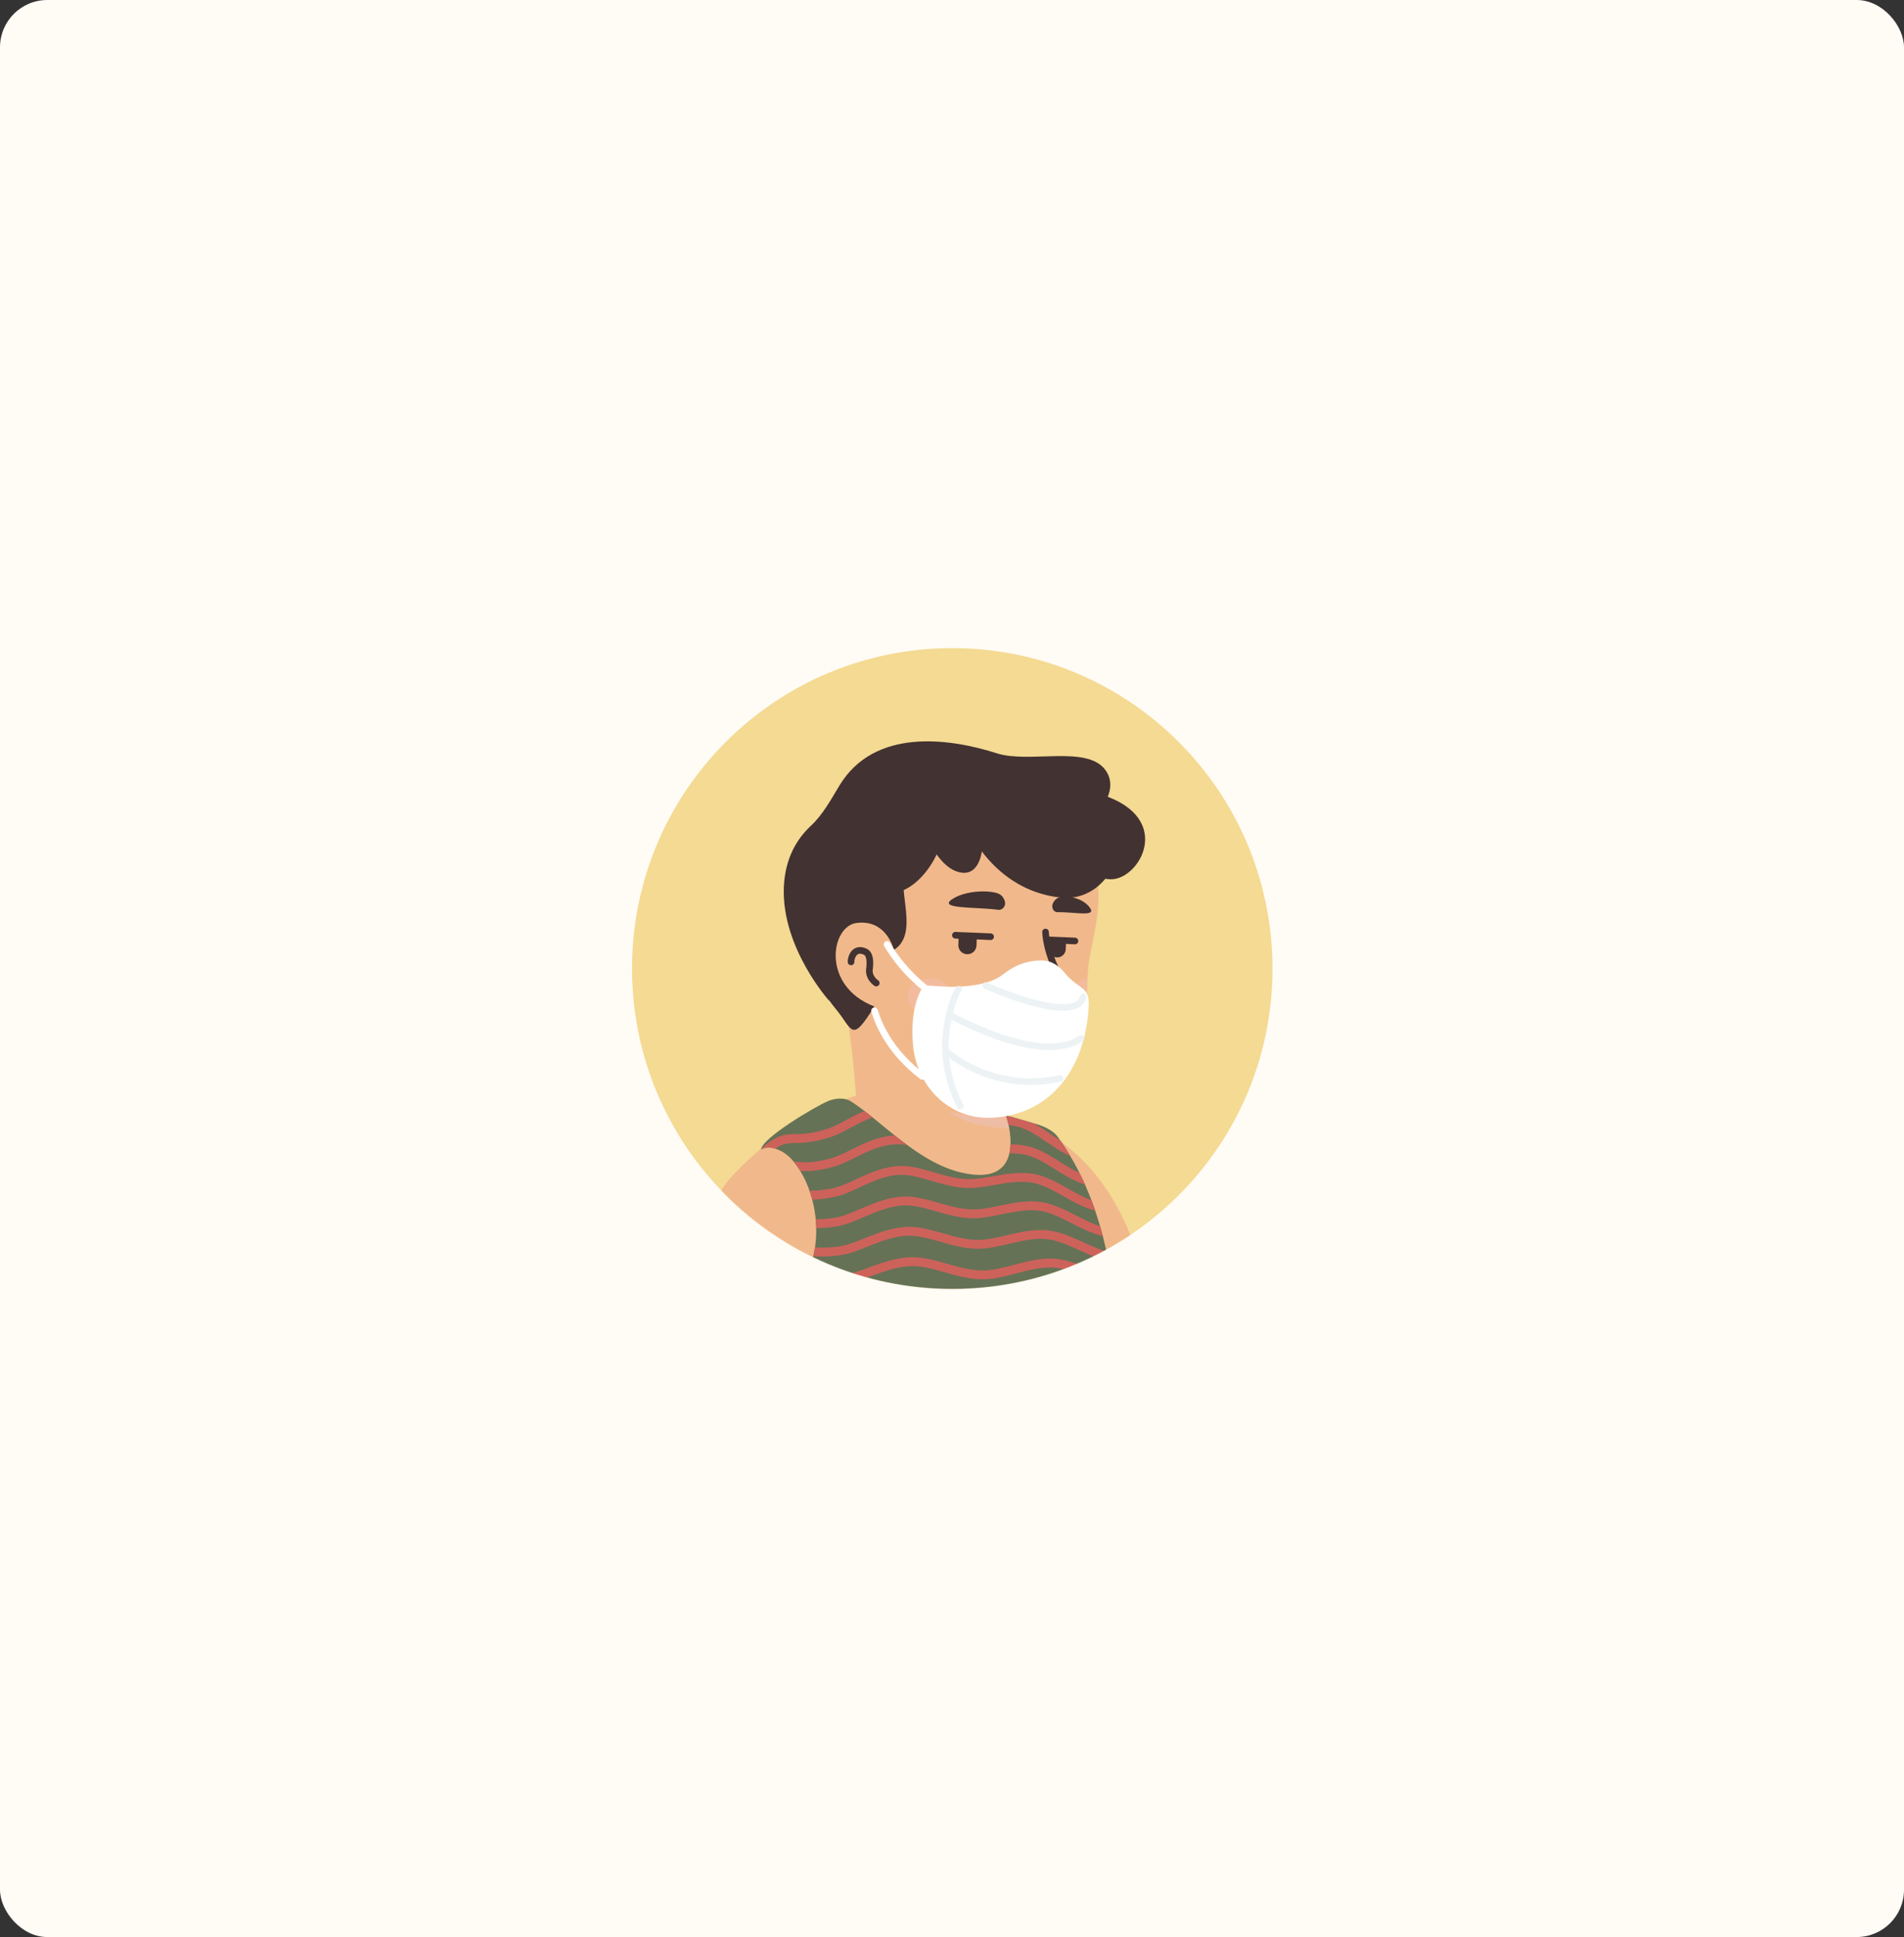 <svg width="3865" height="3930" viewBox="0 0 3865 3930" fill="none" xmlns="http://www.w3.org/2000/svg">
<rect x="0" y="0" width="3865" height="3930" fill="#333333" stroke="none"/>
<rect width="3865" height="3930" rx="96" fill="#FFFBF5"/>
<path d="M1933 2615C1573.71 2615 1283 2323.86 1283 1965C1283 1605.71 1574.14 1315 1933 1315C2292.29 1315 2583 1606.14 2583 1965C2583.43 2324.29 2292.29 2615 1933 2615Z" fill="#F4DA92"/>
<mask id="mask0_426_5214" style="mask-type:alpha" maskUnits="userSpaceOnUse" x="1283" y="1315" width="1300" height="1300">
<path d="M1933 2615C1573.71 2615 1283 2323.86 1283 1965C1283 1605.71 1574.14 1315 1933 1315C2292.29 1315 2583 1606.14 2583 1965C2583.43 2324.29 2292.29 2615 1933 2615Z" fill="#F7C0B5"/>
</mask>
<g mask="url(#mask0_426_5214)">
<path d="M2296.99 2512.33C2293.96 2514.5 2290.49 2516.67 2287.46 2518.83C2283.99 2521 2280.96 2523.17 2277.49 2524.9C2274.46 2526.63 2271.86 2528.37 2268.83 2530.1C2268.39 2530.53 2267.96 2530.53 2267.53 2530.97C2257.56 2537.03 2247.16 2542.67 2236.76 2547.87C2233.73 2549.6 2230.26 2551.33 2227.23 2552.63C2227.23 2552.63 2226.79 2553.07 2226.36 2553.07C2222.89 2554.8 2219.43 2556.53 2215.96 2558.27C2209.03 2561.73 2201.66 2564.77 2194.73 2567.8C2191.26 2569.53 2187.36 2570.83 2183.89 2572.13C2180.43 2573.43 2176.53 2575.17 2173.06 2576.47C2169.59 2577.77 2165.69 2579.5 2162.23 2580.8C2162.23 2580.8 2162.23 2580.8 2161.79 2580.8C2158.33 2582.1 2154.43 2583.4 2150.96 2584.7C2143.16 2587.3 2134.93 2589.9 2127.13 2592.5C2124.53 2593.37 2121.49 2594.23 2118.89 2595.1C2110.66 2597.7 2102.43 2599.87 2094.19 2601.6C2091.16 2602.47 2088.13 2602.9 2084.66 2603.77C2076.86 2605.5 2068.63 2607.23 2060.83 2608.97C2059.09 2609.4 2057.79 2609.4 2056.06 2609.83C2053.46 2610.27 2050.43 2610.7 2047.83 2611.13C2043.93 2611.57 2040.46 2612.43 2036.56 2612.87C2034.83 2613.3 2033.09 2613.3 2031.36 2613.73C2029.19 2614.17 2026.59 2614.6 2023.99 2614.6C2017.06 2615.47 2009.69 2616.33 2002.76 2617.2C2000.59 2617.63 1997.99 2617.63 1995.83 2618.07H1995.39C1992.36 2618.5 1989.33 2618.5 1986.29 2618.93C1983.26 2619.37 1980.23 2619.37 1977.19 2619.37C1975.46 2619.37 1973.29 2619.8 1971.56 2619.8C1968.09 2619.8 1965.06 2620.23 1962.03 2620.23C1957.69 2620.23 1953.79 2620.67 1949.46 2620.67C1945.13 2620.67 1941.23 2620.67 1936.89 2620.67C1933.86 2620.67 1930.83 2620.67 1927.79 2620.67C1745.36 2618.07 1580.69 2540.5 1463.7 2417.43C1463.7 2417.43 1463.7 2417 1463.26 2417C1476.7 2390.57 1526.53 2342.9 1578.53 2303.47C1644.39 2253.63 1737.56 2222.87 1737.56 2222.87C1737.56 2222.87 1798.66 2212.9 2025.29 2260.13C2198.19 2296.53 2271.86 2444.3 2296.99 2512.33Z" fill="#F1B98B"/>
<path d="M2073.4 2380.16C2064.3 2424.8 2005.36 2451.23 1906.13 2411.36C1784.37 2361.96 1737.57 2222.86 1737.57 2222.86C1731.07 2123.2 1715.9 2037.83 1715.9 2037.83C1856.73 2025.7 2023.13 2190.36 2023.13 2190.36L2042.2 2271.83C2043.93 2278.76 2047.4 2284.83 2052.6 2289.16C2061.7 2304.76 2079.46 2351.56 2073.4 2380.16Z" fill="#F1B98B"/>
<path d="M2052.59 2289.6C1969.83 2285.27 1908.73 2273.13 1843.29 2155.7C1898.76 2204.67 1964.19 2223.3 2033.09 2231.97L2042.19 2271.83C2043.93 2279.2 2047.39 2285.27 2052.59 2289.6Z" fill="#EFBDA5"/>
<path d="M2223.75 1767.43C2231.55 1803.83 2235.45 1833.3 2214.22 1930.37C2192.99 2027.43 2233.72 2124.5 2131.45 2213.33C2062.55 2273.13 1942.09 2284.4 1845.89 2218.97C1813.39 2196.87 1783.49 2166.1 1759.22 2125.8C1740.15 2094.17 1718.05 2064.27 1693.35 2036.97C1659.12 1999.7 1617.95 1924.73 1638.32 1792.13C1671.25 1576.33 1884.89 1551.63 2010.99 1575.47C2137.09 1599.3 2202.52 1671.23 2223.75 1767.43Z" fill="#F1B98B"/>
<path d="M1809.06 1936.87C1809.06 1936.87 1795.63 1871.87 1732.36 1879.67C1677.76 1886.6 1658.7 2017.47 1782.63 2053.87" fill="#F1B98B"/>
<path d="M1778.73 1994.5C1778.73 1994.5 1763.13 1984.53 1764.86 1967.2C1767.46 1946.83 1764.86 1934.27 1755.33 1930.37C1731.49 1920.4 1726.73 1948.13 1727.59 1951.6" stroke="#423232" stroke-width="13.479" stroke-miterlimit="10" stroke-linecap="round" stroke-linejoin="round"/>
<path d="M2109.36 2036.53C2109.36 2036.53 2125.83 2037.4 2141.43 2018.77C2150.1 2008.37 2157.46 1995.37 2152.7 1991.47C2147.93 1987.13 2069.5 1999.27 2064.3 2009.67C2059.1 2020.07 2089.43 2036.53 2109.36 2036.53Z" fill="#EFBDA5"/>
<path d="M2122.36 1890.93C2122.36 1890.93 2123.22 1932.1 2149.66 1978.03C2161.36 1998.4 2143.59 2031.77 2105.02 2037.4" stroke="#423232" stroke-width="13.479" stroke-miterlimit="10" stroke-linecap="round" stroke-linejoin="round"/>
<path opacity="0.42" d="M1887.49 2058.63C1912.14 2058.63 1932.12 2042.14 1932.12 2021.8C1932.12 2001.46 1912.14 1984.97 1887.49 1984.97C1862.84 1984.97 1842.86 2001.46 1842.86 2021.8C1842.86 2042.14 1862.84 2058.63 1887.49 2058.63Z" fill="#F5BEB8"/>
<path opacity="0.42" d="M2207.3 1985.83C2206 2010.1 2206.43 2033.93 2204.7 2057.77C2185.63 2053.43 2171.77 2039.13 2171.77 2022.23C2171.77 2004.03 2186.93 1989.3 2207.3 1985.83Z" fill="#F5BEB8"/>
<path d="M1544.73 2332.23C1544.73 2332.23 1560.77 2320.09 1590.67 2338.29C1646.57 2372.53 1717.63 2555.39 1565.1 2683.23C1565.1 2683.23 1537.8 2842.69 1565.1 2873.03C1565.1 2873.03 2064.3 2898.16 2279.67 2873.03C2279.67 2873.03 2283.13 2775.09 2269.27 2674.99C2251.93 2548.03 2229.83 2422.79 2147.93 2307.53C2136.23 2291.06 2114.57 2283.69 2101.13 2279.79L2042.2 2262.89C2042.2 2262.89 2094.2 2413.26 1949.9 2378.59C1861.5 2357.36 1788.27 2273.29 1727.6 2234.73C1713.3 2225.63 1693.8 2228.66 1681.23 2233.86C1652.63 2245.99 1546.9 2309.26 1544.73 2332.23Z" fill="#657256"/>
<mask id="mask1_426_5214" style="mask-type:alpha" maskUnits="userSpaceOnUse" x="1544" y="2228" width="737" height="657">
<path d="M1544.73 2332.23C1544.73 2332.23 1560.77 2320.09 1590.67 2338.29C1646.57 2372.53 1717.63 2555.39 1565.1 2683.23C1565.1 2683.23 1537.8 2842.69 1565.1 2873.03C1565.1 2873.03 2064.3 2898.16 2279.67 2873.03C2279.67 2873.03 2283.13 2775.09 2269.27 2674.99C2251.93 2548.03 2229.83 2422.79 2147.93 2307.53C2136.23 2291.06 2114.57 2283.69 2101.13 2279.79L2042.2 2262.89C2042.2 2262.89 2094.2 2413.26 1949.9 2378.59C1861.5 2357.36 1788.27 2273.29 1727.6 2234.73C1713.3 2225.63 1693.8 2228.66 1681.23 2233.86C1652.63 2245.99 1546.9 2309.26 1544.73 2332.23Z" fill="#444444"/>
</mask>
<g mask="url(#mask1_426_5214)">
<path d="M1553.41 2335.26C1602.81 2292.36 1604.11 2323.56 1682.11 2298.86C1716.77 2288.03 1754.91 2254.23 1805.61 2250.33C1844.61 2247.29 1887.51 2272.86 1935.61 2278.06C1975.47 2282.39 2022.71 2265.49 2068.64 2277.19C2107.64 2287.16 2141.44 2324.43 2185.64 2341.33" stroke="#CD625B" stroke-width="17.971" stroke-miterlimit="10" stroke-linecap="round" stroke-linejoin="round"/>
<path d="M1554.7 2384.66C1610.6 2348.26 1607.57 2380.33 1688.17 2359.09C1724.14 2349.56 1764 2316.19 1815.14 2312.73C1855 2309.69 1899.2 2335.69 1947.74 2339.59C1988.47 2343.06 2036.14 2323.56 2082.94 2333.96C2123.67 2342.63 2159.2 2379.46 2204.27 2394.63" stroke="#CD625B" stroke-width="17.971" stroke-miterlimit="10" stroke-linecap="round" stroke-linejoin="round"/>
<path d="M1555.56 2434.06C1616.66 2404.59 1610.16 2436.66 1693.36 2419.33C1730.63 2411.53 1772.23 2378.16 1823.8 2374.69C1864.96 2372.09 1910.03 2398.09 1959.43 2401.13C2001.46 2403.73 2049.56 2382.49 2097.23 2390.73C2139.26 2398.09 2177.4 2434.06 2223.33 2447.06" stroke="#CD625B" stroke-width="17.971" stroke-miterlimit="10" stroke-linecap="round" stroke-linejoin="round"/>
<path d="M1556.88 2483.89C1621.88 2460.93 1612.78 2492.99 1698.15 2479.13C1736.71 2472.63 1780.05 2440.13 1832.48 2436.66C1874.95 2434.06 1921.31 2460.93 1971.15 2462.66C2014.48 2464.39 2063.01 2440.99 2111.11 2447.49C2154.88 2453.56 2195.18 2488.66 2241.98 2499.49" stroke="#CD625B" stroke-width="17.971" stroke-miterlimit="10" stroke-linecap="round" stroke-linejoin="round"/>
<path d="M1558.18 2533.73C1626.65 2517.26 1615.38 2548.89 1702.48 2538.06C1742.35 2533.29 1787.85 2500.79 1840.71 2498.19C1884.05 2496.03 1932.15 2523.33 1982.41 2524.63C2027.48 2525.49 2076.01 2500.36 2124.98 2505.13C2170.48 2509.46 2213.38 2543.69 2261.05 2552.36" stroke="#CD625B" stroke-width="17.971" stroke-miterlimit="10" stroke-linecap="round" stroke-linejoin="round"/>
<path d="M1559.48 2583.56C1630.98 2572.73 1617.54 2603.93 1706.38 2596.99C1747.54 2593.53 1794.78 2561.89 1848.94 2559.73C1893.58 2557.99 1942.54 2586.16 1993.68 2586.59C2040.04 2587.03 2089.44 2559.73 2139.28 2562.76C2186.51 2565.79 2232.01 2598.73 2280.54 2604.36" stroke="#CD625B" stroke-width="17.971" stroke-miterlimit="10" stroke-linecap="round" stroke-linejoin="round"/>
<path d="M1560.34 2633.83C1634 2628.63 1618.84 2658.96 1709.84 2655.49C1752.3 2653.76 1801.7 2622.56 1856.74 2621.26C1903.1 2620.39 1952.94 2649.43 2004.94 2649.43C2052.6 2649.43 2102.87 2620.39 2153.14 2621.69C2202.1 2622.99 2250.2 2654.63 2299.6 2657.66" stroke="#CD625B" stroke-width="17.971" stroke-miterlimit="10" stroke-linecap="round" stroke-linejoin="round"/>
</g>
<path d="M1982.71 1905.25C1982.71 1905.68 1982.71 1906.12 1982.71 1906.12L1982.28 1918.25C1981.84 1928.65 1973.18 1936.45 1962.78 1936.02C1952.38 1935.58 1944.58 1926.48 1945.44 1916.52L1945.88 1904.38C1945.88 1902.22 1946.74 1899.62 1947.61 1897.88L1982.28 1899.62C1982.28 1901.35 1982.71 1903.08 1982.71 1905.25Z" fill="#423232"/>
<path d="M2163.84 1914.78L2163.41 1926.05C2162.98 1935.58 2154.74 1942.95 2145.21 1942.52C2135.68 1942.08 2128.31 1933.85 2128.74 1924.32L2129.18 1913.05C2129.18 1910.88 2129.61 1908.72 2130.48 1906.98L2162.98 1908.28C2163.84 1910.45 2163.84 1912.62 2163.84 1914.78Z" fill="#423232"/>
<path d="M2026.05 1845.88C2035.58 1847.18 2042.95 1837.22 2039.48 1827.68C2037.75 1822.48 2034.72 1817.72 2029.95 1814.68C2015.22 1805.58 1960.18 1804.72 1931.15 1825.52C1905.58 1844.58 1982.72 1839.82 2026.05 1845.88Z" fill="#423232"/>
<path d="M2146.06 1850.65C2138.26 1850.65 2133.5 1840.68 2137.4 1832.45C2139.56 1828.12 2142.6 1824.22 2146.93 1822.05C2160.36 1815.55 2196.33 1819.45 2212.36 1841.55C2226.66 1861.05 2182.03 1850.22 2146.06 1850.65Z" fill="#423232"/>
<path d="M2010.87 1900.48L1981.84 1899.18L1947.18 1897.88L1939.38 1897.45" stroke="#423232" stroke-width="13.479" stroke-miterlimit="10" stroke-linecap="round" stroke-linejoin="round"/>
<path d="M2182.05 1909.15L2162.98 1908.28L2130.48 1906.98H2129.18" stroke="#423232" stroke-width="13.479" stroke-miterlimit="10" stroke-linecap="round" stroke-linejoin="round"/>
<path d="M2099.93 2089.87C2088.69 2094.81 2083.3 2084.92 2065.78 2093.46C2053.2 2099.3 2046.46 2101.1 2031.18 2092.11C2021.3 2085.82 2009.17 2094.81 1997.49 2077.73" stroke="#423232" stroke-width="13.479" stroke-miterlimit="10" stroke-linecap="round" stroke-linejoin="round"/>
<path d="M2230.24 1760.32C2228.94 1753.82 2227.21 1746.89 2225.04 1740.39C2222.87 1733.89 2217.67 1728.26 2210.74 1726.96C2188.21 1723.06 2166.54 1684.06 2135.34 1679.72C2036.11 1666.29 1969.81 1674.52 1876.64 1710.92C1780.44 1748.19 1883.57 1882.96 1814.67 1927.16C1811.21 1915.02 1794.31 1865.62 1738.84 1872.56C1686.41 1879.06 1666.47 2000.39 1774.81 2041.99C1727.57 2119.12 1731.04 2088.36 1696.37 2046.76C1661.71 2005.16 1592.37 1897.26 1639.17 1739.52C1685.97 1581.79 1897.87 1499.46 2095.04 1579.62C2128.84 1593.49 2149.21 1627.72 2178.67 1633.36C2452.97 1685.79 2236.74 1791.52 2230.24 1760.32Z" fill="#423232"/>
<path d="M1963.74 1678.42C1963.74 1678.42 1926.91 1667.59 1904.81 1725.22C1882.71 1782.86 1805.58 1862.16 1741.44 1769.86C1677.31 1677.99 1773.51 1604.32 1873.61 1634.22C1973.71 1664.12 1962.44 1641.59 1963.74 1678.42Z" fill="#423232"/>
<path d="M2027.44 1636.39C2027.44 1636.39 2124.94 1698.36 2189.07 1674.09C2229.37 1658.92 2274.87 1603.02 2243.24 1561.42C2205.54 1511.59 2088.97 1549.29 2023.97 1528.49C1926.47 1497.29 1775.24 1476.49 1704.17 1593.49C1686.41 1622.96 1670.37 1652.86 1645.24 1676.26C1619.24 1700.52 1593.24 1739.96 1591.07 1801.49C1587.17 1924.12 1683.37 2030.72 1683.37 2030.72C1683.37 2030.72 1626.17 1820.99 1734.07 1789.79C1841.97 1758.59 1871.87 1650.69 1943.37 1650.69C2014.87 1650.69 1981.51 1570.09 2027.44 1636.39Z" fill="#423232"/>
<path d="M2122.35 1691.42C2122.35 1691.42 2200.78 1789.36 2259.71 1783.72C2318.65 1778.09 2384.95 1651.56 2222.88 1608.22C2060.81 1564.89 2122.35 1691.42 2122.35 1691.42Z" fill="#423232"/>
<path d="M1963.75 1678.42C1963.75 1678.42 2015.32 1805.82 2152.25 1820.99C2289.62 1836.59 2345.08 1585.26 2135.35 1561.42C1925.62 1537.59 1963.75 1678.42 1963.75 1678.42Z" fill="#423232"/>
<path d="M1854.12 1618.62C1854.12 1618.62 1886.19 1764.22 1953.79 1770.72C2021.39 1777.22 2003.19 1589.16 1914.79 1576.16C1826.39 1563.16 1854.12 1618.62 1854.12 1618.62Z" fill="#423232"/>
<path d="M2160.82 1973.31C2149.12 1959.01 2133.96 1949.05 2115.76 1948.61C2096.69 1948.18 2066.79 1952.51 2036.89 1976.35C1997.89 2007.55 1919.89 2002.78 1889.12 1999.75C1880.46 1998.88 1872.22 2003.21 1868.32 2011.01C1859.66 2028.35 1847.96 2064.31 1853.59 2122.38C1860.96 2201.68 1925.52 2273.61 2016.52 2267.55C2136.12 2260.18 2205.89 2163.98 2210.22 2035.28C2209.36 1999.75 2188.12 2007.11 2160.82 1973.31Z" fill="white"/>
<path d="M2000.92 1999.75C2000.92 1999.75 2183.36 2082.08 2198.96 2022.28" stroke="#EDF3F4" stroke-width="13.479" stroke-miterlimit="10" stroke-linecap="round" stroke-linejoin="round"/>
<path d="M1927.25 2058.68C1927.25 2058.68 2111.41 2163.98 2194.18 2106.78" stroke="#EDF3F4" stroke-width="13.479" stroke-miterlimit="10" stroke-linecap="round" stroke-linejoin="round"/>
<path d="M1920.75 2133.21C1920.75 2133.21 2015.65 2218.58 2152.15 2187.81" stroke="#EDF3F4" stroke-width="13.479" stroke-miterlimit="10" stroke-linecap="round" stroke-linejoin="round"/>
<path d="M1945.88 2007.11C1945.88 2007.11 1927.68 2032.25 1920.31 2098.55C1911.64 2178.28 1949.34 2244.58 1949.34 2244.58" stroke="#EDF3F4" stroke-width="13.479" stroke-miterlimit="10" stroke-linecap="round" stroke-linejoin="round"/>
<path d="M1885.64 2010.58C1885.64 2010.58 1835.81 1975.91 1800.71 1916.11" stroke="white" stroke-width="13.479" stroke-miterlimit="10" stroke-linecap="round" stroke-linejoin="round"/>
<path d="M1775.16 2050.88C1785.12 2083.38 1809.82 2136.25 1872.22 2183.91" stroke="white" stroke-width="13.479" stroke-miterlimit="10" stroke-linecap="round" stroke-linejoin="round"/>
</g>
</svg>
